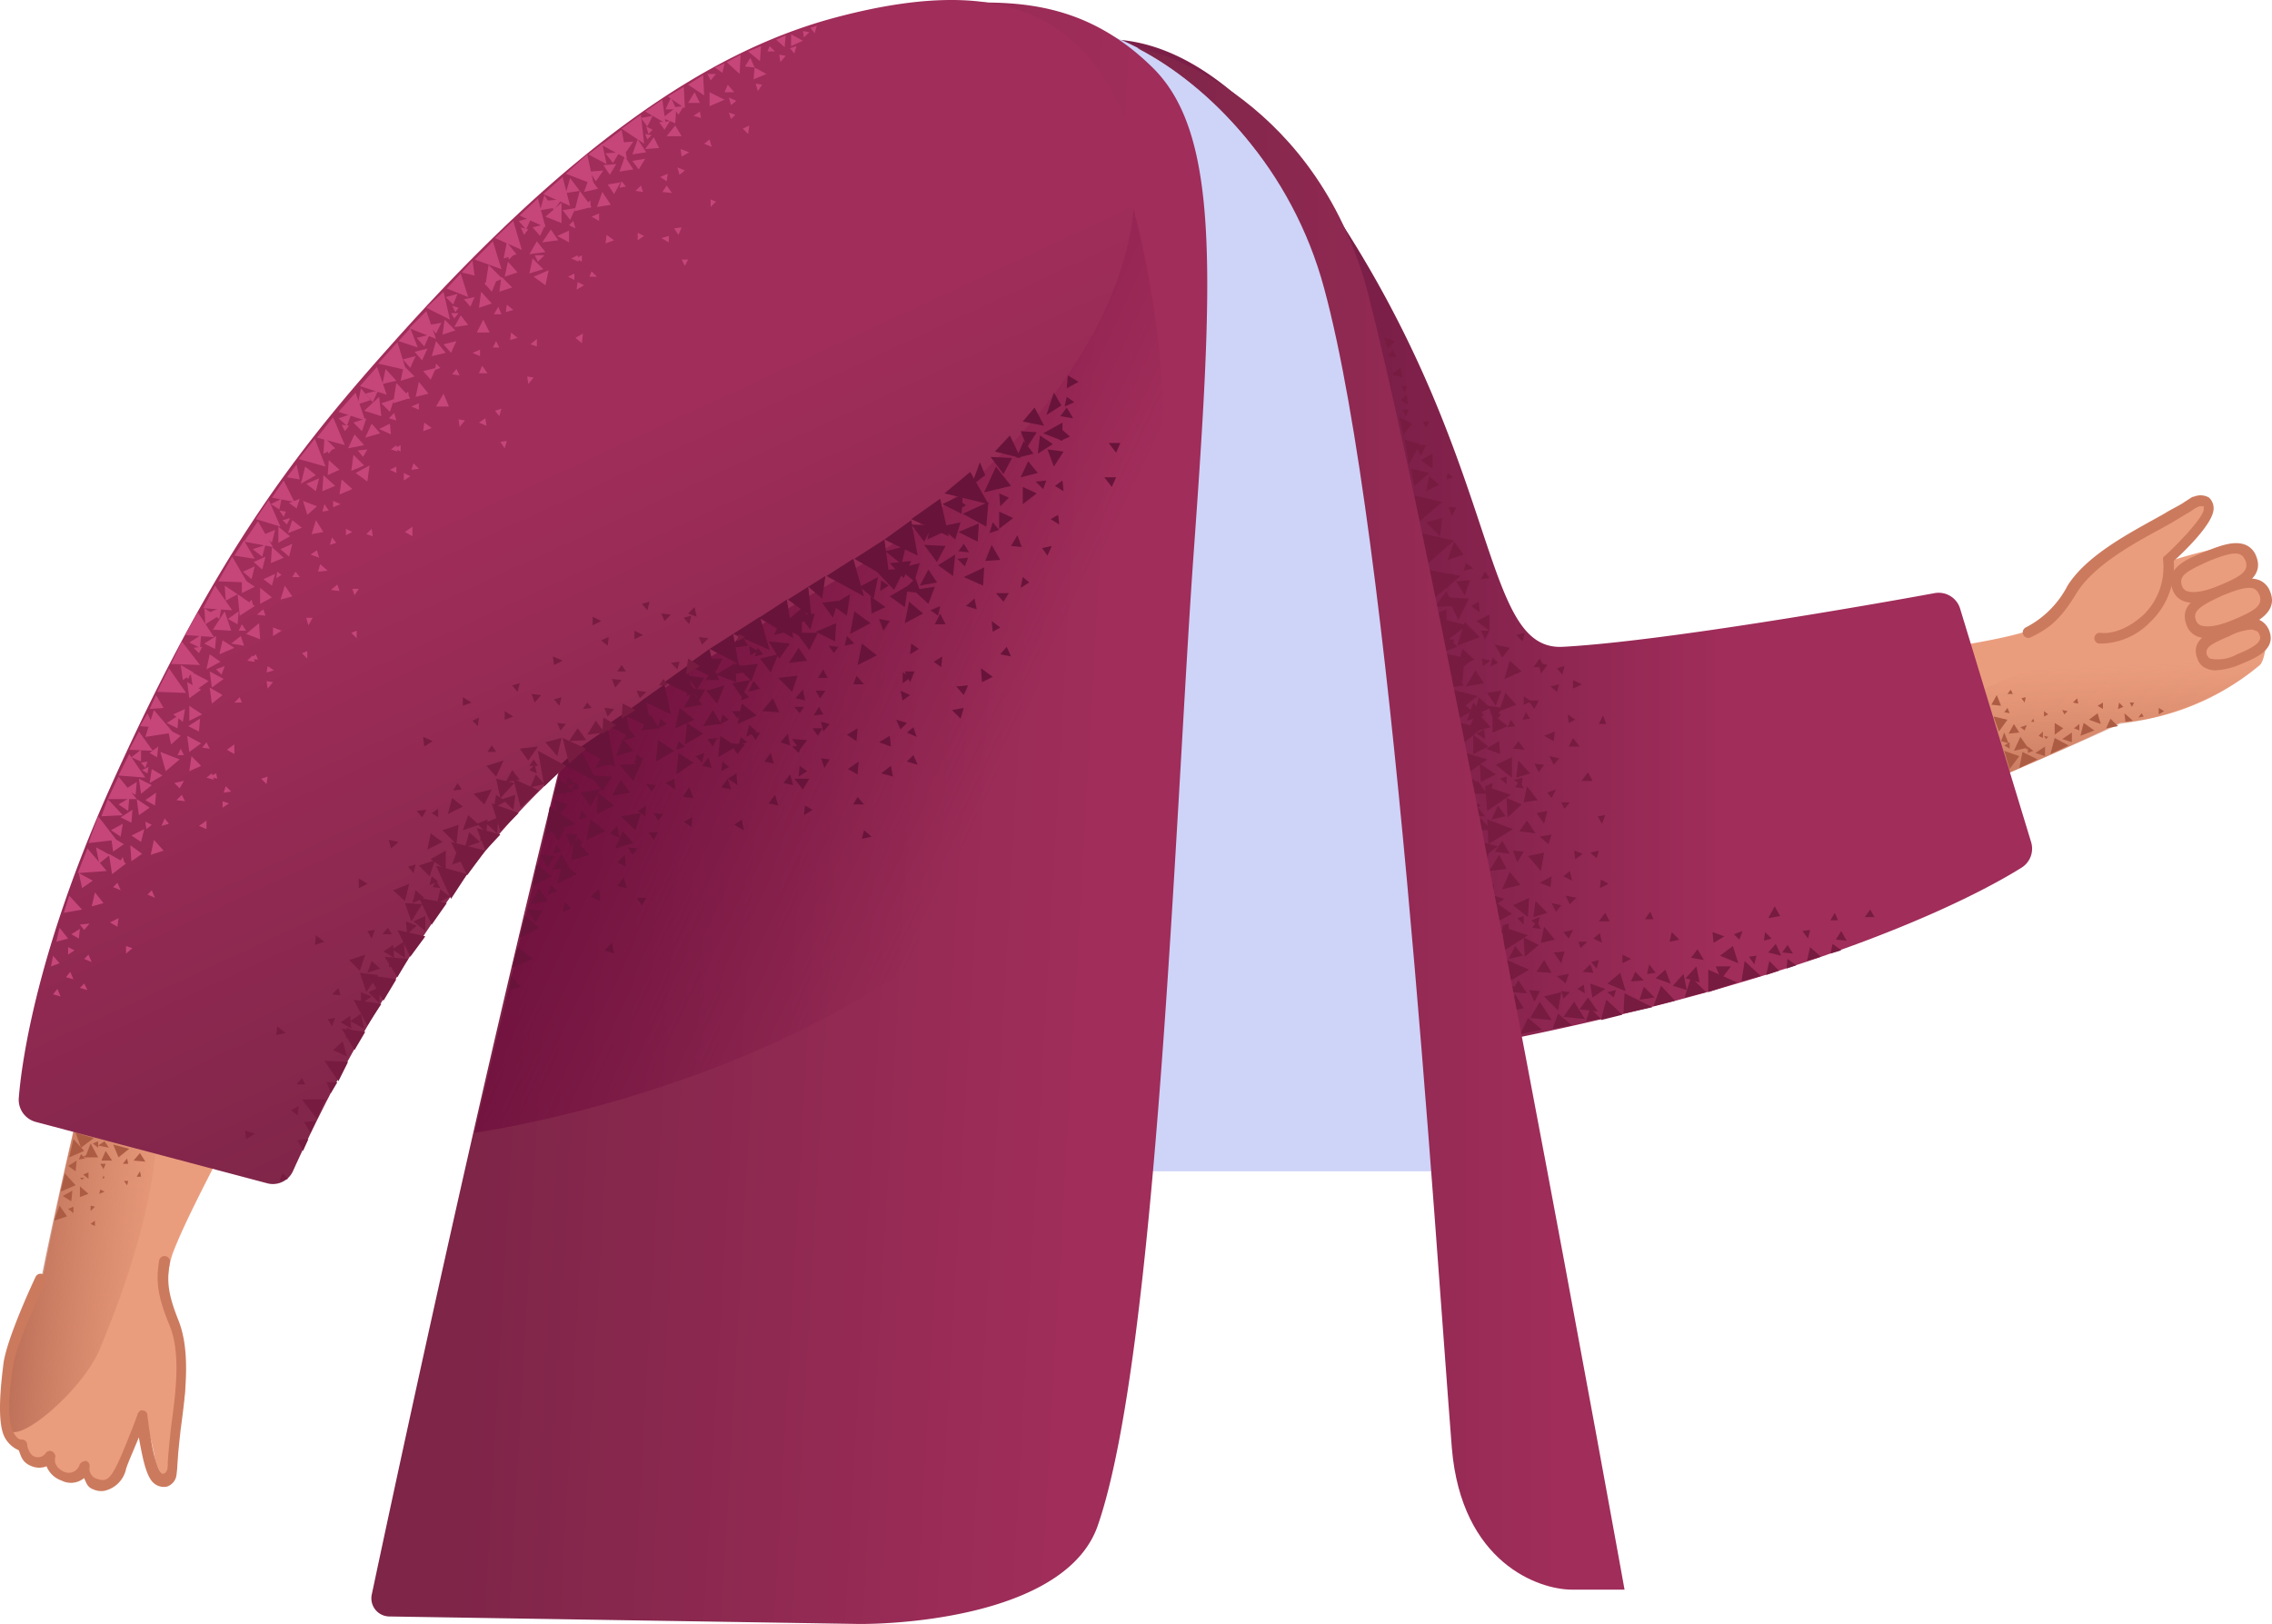 <svg xmlns="http://www.w3.org/2000/svg" xmlns:xlink="http://www.w3.org/1999/xlink" width="211.808" height="151.397" viewBox="0 0 211.808 151.397">
  <defs>
    <linearGradient id="linear-gradient" x1="0.476" y1="0.191" x2="0.538" y2="1.05" gradientUnits="objectBoundingBox">
      <stop offset="0.005" stop-color="#cc7a5e" stop-opacity="0"/>
      <stop offset="0.924" stop-color="#aa5f4b"/>
    </linearGradient>
    <linearGradient id="linear-gradient-2" y1="0.5" x2="1" y2="0.5" gradientUnits="objectBoundingBox">
      <stop offset="0.394" stop-color="#7b1f48"/>
      <stop offset="0.71" stop-color="#a02d5a"/>
    </linearGradient>
    <linearGradient id="linear-gradient-3" x1="0.78" y1="0.575" x2="-0.174" y2="0.391" xlink:href="#linear-gradient"/>
    <linearGradient id="linear-gradient-4" y1="0.5" x2="1.001" y2="0.5" gradientUnits="objectBoundingBox">
      <stop offset="0" stop-color="#7e2548"/>
      <stop offset="0.861" stop-color="#a02d5a"/>
    </linearGradient>
    <linearGradient id="linear-gradient-5" x1="0.147" y1="0.471" x2="0.959" y2="0.558" xlink:href="#linear-gradient-4"/>
    <linearGradient id="linear-gradient-6" x1="0.698" y1="0.638" x2="-0.055" y2="0.18" gradientUnits="objectBoundingBox">
      <stop offset="0" stop-color="#660036" stop-opacity="0"/>
      <stop offset="0.998" stop-color="#660036"/>
    </linearGradient>
    <linearGradient id="linear-gradient-7" x1="0.64" y1="0.846" x2="0.42" y2="0.343" xlink:href="#linear-gradient-4"/>
  </defs>
  <g id="_31" data-name="31" transform="translate(-131.451 -98.803)">
    <path id="Path_15948" data-name="Path 15948" d="M292.7,181a382.955,382.955,0,0,0,36.4-14.8,23.308,23.308,0,0,0,12.9-5.3c.5-.3.6-1.4.8-2.4.1-.6-1-.9-1.1-1.5-.1-.4,1-.7,1-1.3,0-.8.1-2-.5-2.1-2.5-.5-.4-2-.8-2.8a2.187,2.187,0,0,0-1.7-1.2,51.222,51.222,0,0,0-5.3,1.3c-.9.4.8-1.7,1.9-2.9,1.2-1.4,1.4-3.5-1.2-1.8s-5,2.7-5.7,3.3a21.725,21.725,0,0,0-4.7,4.1c-.9,1.2-1.5,3.1-4.8,4.2-5.4,1.6-25.5,3.9-35.3,5-4.8.7-5.5,22.8,8.1,18.2Z" fill="#ea9d7d"/>
    <path id="Path_15949" data-name="Path 15949" d="M309,174.9c11.6-4.7,20.1-8.6,20.1-8.6A27.374,27.374,0,0,0,342,161c2.1-1.6-6.2-3.9-10.6-2.9C301.6,165,304,177,309,174.9Z" fill="url(#linear-gradient)"/>
    <g id="Group_1074" data-name="Group 1074">
      <path id="Path_15950" data-name="Path 15950" d="M318.7,168.1l-.7-.2.3-.8Zm-.7-3.5-.9-.1.5-.9Zm1.2,1.7.5.8-1,.1Zm.6,1.2.7,1-1.3.3Z" fill="#ad5c44"/>
      <path id="Path_15951" data-name="Path 15951" d="M317.8,167l-.5-1.4,1.3.3Zm3.6,2.6-1.7.8.3-1.5Zm-2.6.9-.5-1.7,1.4.5Zm0-1.9-.5-.3.5-.3Zm.1-5.5.2.4h-.5Zm-.6,2.1.3-.4.2.5Zm2.7,3.6-.5.2v-.6Zm-.8-4.5-.3-.4.4-.1Zm1.9,4.1v.9l-.9-.3Zm8.2-2.4-.7.1-.1-.8Zm-5.7,1.1v.9l-.9-.3Zm-1.6-.9.8.5-.8.6Zm3.2-.3.8-.6.3,1Zm.5,1-1.3.5.3-1.2Zm-2.4,1.4-1.7.8.4-1.5Zm4.6-1.8-1.1.2.4-.9Z" fill="#ad5c44"/>
      <path id="Path_15952" data-name="Path 15952" d="M322.4,167.5l-.2.2-.2-.3Zm-1.4-1.7.1.3h-.3Zm-.8,2.7.3-.1v.3Zm7.3-3.6-.5-.3.5-.3Zm3.6.4.2.3-.5.1Zm-9.2,2.3-.4-.2.4-.4Zm3.4-.7-.5-.2.5-.4Zm4.1-2.2-.5.2.1-.6Zm-5.2.4-.3.3-.2-.4Zm-4,1.8-.4-.3.6-.2Zm2.2-1.5-.4.2v-.5Zm10.8-.3-.5.3v-.6Zm-8.1-1.2.1.5-.5-.1Zm4.9.4h.4l-.2.4Z" fill="#ad5c44"/>
    </g>
    <path id="Path_15953" data-name="Path 15953" d="M327.5,158.8h-.4a.51.51,0,0,1,.2-1c.1,0,1.8.3,4-1.7a6.2,6.2,0,0,0,1.8-5.1c0-.2,0-.3.2-.4,1.3-1.2,3.5-3.5,3.6-4.3V146h-.4a2.74,2.74,0,0,0-.7.4l-2,1.2-.9.5c-2.6,1.4-6.2,3.4-7.8,5.9-1.5,2.5-2.6,3.4-4.3,4.2a.515.515,0,1,1-.5-.9,9.02,9.02,0,0,0,3.9-3.9c1.7-2.7,5.4-4.7,8.1-6.2l.9-.5c.8-.5,1.5-.8,1.9-1.1.5-.3.7-.5.9-.5a1.562,1.562,0,0,1,1.4.1,1.374,1.374,0,0,1,.4,1.2c-.2,1.4-2.8,3.9-3.7,4.7a7.106,7.106,0,0,1-2.2,5.7,6.514,6.514,0,0,1-4.4,2Z" fill="#cc7a5e"/>
    <path id="Path_15954" data-name="Path 15954" d="M334.4,153.7c.4,1.2,2.1,1,4,.2,1.9-.7,3.3-1.5,2.8-2.9-.6-1.5-2.1-1-4-.2C335.3,151.5,333.8,152.1,334.4,153.7Z" fill="#ea9d7d"/>
    <path id="Path_15955" data-name="Path 15955" d="M335.9,155a2.51,2.51,0,0,1-1-.2,1.789,1.789,0,0,1-.9-1h0c-.8-2.1,1.4-2.9,3.1-3.6,1.5-.6,2.7-1,3.7-.6a1.818,1.818,0,0,1,1,1.1c.8,2-1.6,3-3.1,3.6a7.515,7.515,0,0,1-2.8.7Zm-1-1.5a.78.78,0,0,0,.4.4c.3.1,1.1.3,3-.5,2.2-.9,2.8-1.4,2.5-2.3-.2-.4-.3-.5-.5-.6-.6-.3-1.9.2-2.9.6-2.2,1-2.9,1.4-2.5,2.4h0Z" fill="#cc7a5e"/>
    <path id="Path_15956" data-name="Path 15956" d="M335.7,156.9c.4,1.2,2.1,1,4,.2,1.9-.7,3.3-1.5,2.8-2.9-.6-1.5-2.1-1-4-.2C336.6,154.7,335.1,155.4,335.7,156.9Z" fill="#ea9d7d"/>
    <path id="Path_15957" data-name="Path 15957" d="M337.2,158.3a2.51,2.51,0,0,1-1-.2,1.789,1.789,0,0,1-.9-1h0c-.8-2.1,1.4-2.9,3.1-3.6,1.6-.6,2.7-1,3.7-.6a1.818,1.818,0,0,1,1,1.1c.8,2-1.6,3-3.1,3.6a10.222,10.222,0,0,1-2.8.7Zm-1-1.6a.78.78,0,0,0,.4.4c.3.1,1.1.3,3-.5,2.2-.9,2.8-1.4,2.5-2.3-.2-.4-.3-.5-.5-.6-.6-.3-1.9.2-2.9.6-2.2,1-2.9,1.5-2.5,2.4h0Z" fill="#cc7a5e"/>
    <path id="Path_15958" data-name="Path 15958" d="M336.7,160.1c.4,1,1.8.8,3.4.2s2.8-1.3,2.4-2.5c-.5-1.3-1.8-.8-3.4-.2S336.2,158.8,336.7,160.1Z" fill="#ea9d7d"/>
    <path id="Path_15959" data-name="Path 15959" d="M338,161.3a2,2,0,0,1-.9-.2,1.419,1.419,0,0,1-.8-.9c-.7-1.8,1.2-2.5,2.6-3.1,1.3-.5,2.3-.9,3.2-.5a1.789,1.789,0,0,1,.9,1c.7,1.8-1.4,2.6-2.6,3.1a6.915,6.915,0,0,1-2.4.6Zm3.3-3.8a5.107,5.107,0,0,0-2,.6c-1.9.8-2.3,1.1-2.1,1.8h0c.1.1.1.2.3.3a3.635,3.635,0,0,0,2.5-.4c2-.8,2.3-1.3,2.1-1.8-.1-.3-.3-.4-.4-.4a.756.756,0,0,0-.4-.1Z" fill="#cc7a5e"/>
    <path id="Path_15960" data-name="Path 15960" d="M222.7,108.1c7.2-7.2,19-10.8,32.9,10.1,16,24,13.8,41.4,21.6,40.9,9.2-.5,28.6-3.9,34.6-5a2.09,2.09,0,0,1,2.4,1.5l6.6,21.7a2.091,2.091,0,0,1-.9,2.4c-4,2.5-17.6,9.8-46.8,15.8-24.6,5-37.8-51-41.4-63-4.6-15.2-10.8-22.5-9-24.4Z" fill="url(#linear-gradient-2)"/>
    <path id="Path_15961" data-name="Path 15961" d="M260.6,139.6a69.126,69.126,0,0,0-4.2-12.9C249,109,237.9,99.5,223,100.2c-3.6.1-14.8.1-21.2,26.5C201,130,186.4,208,186.4,208h79.3Z" fill="#ced3f8"/>
    <path id="Path_15962" data-name="Path 15962" d="M144.8,180a373.578,373.578,0,0,0-9.4,38.1,22.3,22.3,0,0,0-3.2,13.6c-.1.6.7,1.3,1.5,2.1.4.5.6,1.1,1.2,1.4.4.2.6-.1,1.1.2.6.4,1.4,1.1,2.1,1.1,2.1-.1,1.8.5,2.7.7a1.784,1.784,0,0,0,1.9-.7,38.817,38.817,0,0,0,2-5c.2-1,.9,1.6,1.2,3.3.4,1.8,2,3.2,2.1.1s.7-5.7.7-6.5a22.134,22.134,0,0,0-.6-6.2c-.5-1.4-1.6-3.1-.6-6.4,1.9-5.3,11.8-22.9,16.6-31.5,2.4-4.5-15.1-18-19.3-4.3Z" fill="#ea9d7d"/>
    <path id="Path_15963" data-name="Path 15963" d="M140.1,196.7c-3,12.1-4.8,21.3-4.8,21.3a26.737,26.737,0,0,0-3.2,13.6c.1,2.7,6.8-2.8,8.6-6.9,11.8-28.1.7-33.2-.6-28Z" fill="url(#linear-gradient-3)"/>
    <path id="Path_15964" data-name="Path 15964" d="M141.22,237.78a1.742,1.742,0,0,1-1.05-.12c-.6-.2-.68-.66-.88-1.06a1.913,1.913,0,0,1-2.1.23,2.3,2.3,0,0,1-1.4-1.33,1.85,1.85,0,0,1-1.44-.03c-.92-.37-.96-1.07-1.16-1.47a2.645,2.645,0,0,1-1.3-1.2c-.8-1.5-.3-5.4-.1-7,.4-2.5,2.9-7.8,3-8a.515.515,0,0,1,.9.5c0,.1-2.6,5.4-3,7.7-.5,3-.5,5.5,0,6.3.3.6.6.7.7.7a.6.6,0,0,1,.4.1.52.52,0,0,1,.2.4s.1.9.7,1.1a.869.869,0,0,0,1-.3.481.481,0,0,1,.6-.2c.2.1.4.4.3.6,0,.1-.2.8.8,1.3a1.072,1.072,0,0,0,1.5-.7.713.713,0,0,1,.6-.3.486.486,0,0,1,.3.6,1.012,1.012,0,0,0,.8,1.1c.7.2,1.08.1,1.82-1.44.56-1.15,1.88-4.56,1.88-4.66.1-.2.3-.4.5-.3a.43.43,0,0,1,.4.4c.2,1.8.73,5.14,1.4,5.5.53-.02.5-.7.5-1,0-.5.3-3.3.3-3.3.4-3,1-7-.2-9.7-1.1-2.7-1.2-4.1-.9-5.9a.51.51,0,0,1,1,.2c-.3,1.7-.2,2.9.8,5.4,1.2,3,.6,7.2.2,10.2,0,0-.3,2.7-.3,3.2a10.415,10.415,0,0,1-.1,1.1,1.309,1.309,0,0,1-.9,1,1.439,1.439,0,0,1-1.28-.4c-.7-.7-1.02-2.6-1.32-4.2-.3.8-.92,2.13-1.18,2.92a2.656,2.656,0,0,1-2,2.06Z" fill="#cc7a5e"/>
    <g id="Group_1075" data-name="Group 1075">
      <path id="Path_15965" data-name="Path 15965" d="M140.6,205.6l.6-.4.4.6Zm3.3,1.4.6-.7.5.8Zm-2,0h-1l.4-.9Zm-1.3-.3h-1.2l.5-1.3Zm1.4-1.2,1.5.4-1,.8Zm-4.1,1.2.4-1.7,1,1.1Z" fill="#ad5c44"/>
      <path id="Path_15966" data-name="Path 15966" d="M138.5,204.4l1.7.5-1.2.9Zm1.6,1,.5-.2v.6Zm4.5,3.1h-.4l.3-.5Zm-1.3-1.7.1.5h-.5Zm-4.5.1.2-.5.4.4Zm4.2,2h.4l-.1.4Zm-4.5-.9-.7-.5.8-.5Zm-.4,2.8-.8-.5.9-.5Z" fill="#ad5c44"/>
      <path id="Path_15967" data-name="Path 15967" d="M139.7,210.1l-.8.3v-1Zm-3.2,2.5.5-1.4.7,1Zm.6-2.7.4-1.7,1,1.1Zm2-1.1-.2-.2h.4Zm2.1-.2-.2.1.1-.3Zm-1.7-2.1v.2l-.3-.1Zm-.3,1.8.5-.2v.6Zm-1.4,3.2.5-.2v.6Zm2.1.2v-.5l.4.1Zm.9-4.4h.5l-.2.5Zm-.1,2.8.1-.4.4.2Zm-.4,3-.4-.2.4-.3Z" fill="#ad5c44"/>
    </g>
    <g id="Group_1076" data-name="Group 1076">
      <path id="Path_15968" data-name="Path 15968" d="M270.1,163.4l1.3-.2-.5,1.4Zm-3.4-2,1.2-.5-.1,1.5Zm5.5-1,1.1,1-1.6.7Zm-6-2.4,1.1,1.1-1.6.6Z" fill="#771b40"/>
      <path id="Path_15969" data-name="Path 15969" d="M266.3,153.9l.6,1.4-1.7.1Zm.8,7.5.8,1.3-1.7.3Zm1.9-.1.8,1.2-1.7.3Zm-1.2-2,1.1,1-1.6.7Zm1.5,4.5,1.1,1-1.5.7Z" fill="#771b40"/>
      <path id="Path_15970" data-name="Path 15970" d="M268.8,164.3l1,1.2-1.6.5Zm.3-7.6,1.2-.6v1.5Zm1.1,7.9,1.3.2-.8,1.2Zm-1.6-9.3.7-.4.1,1Zm1.1,5.6-.1-.7.8.2Zm11.5,5.4h-.7l.4-.8Zm-1.7,4.5.4.8h-1ZM272.8,158l.8-.2-.2.8Zm5.3,5v-.8l.8.4Zm-16.6-32.4-.7.7-.3-1Zm8.4,21.5.4.6-.8.1Zm-3.6,6.4.7-.1-.1.8Zm-1.2-2.4,1.2-.5V157Zm1.3-1.6,2,.1-1,2Zm-2-7,1.5-.4-.2,1.7Zm3.6,9.3,1.4,1.4-2.1.8Zm-.8-3.8,1.3-.1-.5,1.4Zm-1.5-.6,1.3-.1-.6,1.4Zm9.3,7.8.4.8h-1Zm-.8,4-.7.3v-.8Z" fill="#771b40"/>
      <path id="Path_15971" data-name="Path 15971" d="M276.6,161.1l.7-.2-.2.8Zm-7.1-3.5h.8l-.4.8Zm-4.5-2.9-.6-2.8,3.2.6Zm.6,4.4-.5-2.8,3.1.8Zm.5,3.3-.5-2.8,3.1.7Zm.9-13.1.9,1.2-1.5.5Zm-2.5,2.1-.6-2.9,3.1.7Zm-.7-4-.5-2.4,2.6.6Zm-.5-3.3-.3-1.6,1.7.4Zm3.2,21.7-.4-2.9,3.1.8Zm.5,3-.5-2.9,3.1.8Z" fill="#771b40"/>
      <path id="Path_15972" data-name="Path 15972" d="M267.4,171.5l-.3-2.8,3,.9Zm4.8-12.3-.7.9-.7-1.2Zm-.4,4.2,1,1.1-1.6.6Zm.2,3.1-1.4.6v-1.7Z" fill="#771b40"/>
      <path id="Path_15973" data-name="Path 15973" d="M269.5,172l-1.4.6-.1-1.7Zm1.4-1-1.4.7-.1-1.7Zm-.7-2.6-1.4.7v-1.8Zm2.3.2.5-.7.6.8Zm3.6,4.6-.4-.5.8-.3Zm2.2-7.3-.6.3-.1-.8ZM262,136.1l.6-.5.1.9Zm15.3,38.1-.3-.6h.8Zm-6.4-4.1,1.5-.7v1.9Zm7.4,8.8-.1-.8.8.3Zm-3.4-14.8-.4.8-.6-.8Zm-4.3-4,.5.5-.7.3Zm-1.5,7.1.7-.4.1.9ZM262,133.1l.2.9-1-.3Zm4.5,13h.7l-.4.8Zm1.4,5.9.2-.7.7.5Zm-4-10.3,1.1-.6v1.4Zm-.5-1.4h1l-.5,1Z" fill="#771b40"/>
      <path id="Path_15974" data-name="Path 15974" d="M262.8,142.1l-.4-2.3,1.4.4Zm1.9,1.1.9.8-1.2.6Zm-2.4-3.9-.4-1.6,1.2.6Zm-1-7.9.3.7-.8-.1Zm2.8,6.7h.6l-.3.6Zm-1.9-1.1h.6l-.3.6Zm-.1-2.2h.5l-.2.6Zm4.2,8.7.1-.6.5.4ZM276.4,167l-.1.9-.9-.5Zm-5.6-1.8.6.2-.5.6Zm1.9,7,.4-.6.4.7Zm-3.6-7.1,1.3,1.5-2.2.6Zm-1.6-1,1.2,1-1.5.8Zm3.7,3.8.1,1.2-1.3-.5Zm5.6-5.3-.2.7-.6-.5Zm-.7,17.9-.1,1-1-.4Zm-1.2-19.9.8.2-.6.8Zm2.8,7.8.4-.8.6.8Zm2.9,13.2.1-.8.7.4Zm-.2-6.7.7-.1-.3.8Zm-3.2,5.6.6-.5.2.9Zm3.3-2.4-.2.7-.6-.5Zm19,7.5.7-.1-.2.8Zm6.3-2,.4.7h-.9Zm-20.5.2.3.7h-.8Zm17.5.8h-.7l.4-.7Zm-26.7-8-.3.9-.8-.7Zm-7.4-3.8.5-1.2.9,1.2Zm.3,3.4.5-1.1,1,1.1Zm-.5-1.3.5-1.1.9,1.1Z" fill="#771b40"/>
      <path id="Path_15975" data-name="Path 15975" d="M269.9,176l-1.8,1-.1-2.3Z" fill="#771b40"/>
      <path id="Path_15976" data-name="Path 15976" d="M269.5,173.9l-1.7,1-.3-2.2Zm2.7,6.2,1,1.2-1.7.4Zm-1-1.6.7,1.3-1.6.2Zm1.9-2.2.7-1,.8,1.2Zm-2.3,1.9.7-1,.7,1.2Zm-1.8.1,1.3-.3-.3,1.4Z" fill="#771b40"/>
      <path id="Path_15977" data-name="Path 15977" d="M273.4,171.3l-.1.8-.7-.6Zm-5,8.4-.4-2.8,3.1.8Zm2.7-5.8.7,1-1.3.3Zm3.7-.5-1.3.2.3-1.5Zm-.7-2.5-1.3.4.2-1.6Zm1.3-.8-.5.7-.4-.8Zm-3.1-4.2.4.6-.7.1Zm-2.4,6.2.7-.3-.1.8Zm6.9-2.6-.5.6-.4-.8Zm-3.1-4.3.4.6-.7.1Zm-2.4,6.2.6-.2v.7Zm1.2,6.7,1,.1-.6,1Zm-.6-4.9,1.4.6L272,175Zm2.8,1.4,1-.2-.3,1.2Zm-4,6.6v.6l-.7-.2Zm-2.1.6-.2-1.9,2.1.5Z" fill="#771b40"/>
      <path id="Path_15978" data-name="Path 15978" d="M270.1,174.4l-.2-2.3,2.4.8Zm.1,3.1-.1-2.3,2.4.9Zm16.9,9.1.2-.9.7.7Zm6.5-.2-.5-.5.8-.3Zm3.3-3.1.5.9-1.1.2Zm-23-4.7,1.5-.3-.3,1.7Zm7.2,5.3.4.8h-1Zm-12.1.6-.4-2.8,3.1.9Z" fill="#771b40"/>
      <path id="Path_15979" data-name="Path 15979" d="M270.5,185.3l-1.4.6-.1-1.7Zm1.9-1.3-1.3.7L271,183Zm5.3,2.3-.5-.6.9-.2Zm1.1.9-.2-.6h.8Zm-6.3-4,1.5-.7-.1,1.8Zm7.4,8.6-.2-1.3,1.4.5Zm-5.6-6.5.4-.6.4.7Zm2.4,8,1.3,1.1-1.8.3Zm6-4.7v-.8l.8.4Zm-2.9-.1.7-.2-.2.8Zm.2-2.2.6-.5.2.9Zm-.3,2.4.3.8-1-.1Zm-2.5,3.2-.2-.7.8.1Zm1.3-.9.6-.4.1.8Zm3.6.1-.2.7-.6-.5Zm-4.4-1.5-.3.9-.8-.7Z" fill="#771b40"/>
      <path id="Path_15980" data-name="Path 15980" d="M270.2,185.8l.6-1.1.9,1.1Zm.3,3.5.6-1.2.9,1.1Z" fill="#771b40"/>
      <path id="Path_15981" data-name="Path 15981" d="M270,188l.6-1.2.9,1.1Zm1.4,1.2-1.8.9-.1-2.3Z" fill="#771b40"/>
      <path id="Path_15982" data-name="Path 15982" d="M271.1,186.9l-1.7,1.1-.3-2.3Zm2.8,6.8,1.3,1.1-2,.4Zm-1.2-2.2.8,1.3-1.6.3Zm2-2.1.7-1.1.7,1.2Zm-2.4,1.9.7-1.1.8,1.2Zm-1.7,0,1.3-.3-.3,1.4Z" fill="#771b40"/>
      <path id="Path_15983" data-name="Path 15983" d="M275,184.3l-.2.8-.6-.5Zm-5,8.4-.4-2.7,3.1.8Zm2.7-5.7.7.9-1.3.3Zm3.7-.6-1.3.3.3-1.5Zm-.7-2.5-1.3.4.2-1.5Zm1.3-.7-.5.6-.4-.8Zm-5.5,1.9.6-.2v.7Zm6.9-2.6-.6.6-.4-.8Zm-5.5,1.9.6-.2v.8Zm1.1,6.7,1,.1-.5,1Zm-.5-4.9,1.4.7-1.3,1.1Zm2.8,1.4,1-.1-.3,1.1Z" fill="#771b40"/>
      <path id="Path_15984" data-name="Path 15984" d="M272.2,194.2l.4,1.3h-1.5Zm-1.9,1.3-.3-2.8,2.2,1.3Zm1.4-8.1-.2-2.2,2.4.8Zm.1,3.1-.1-2.3,2.3,1Zm3.6,1.2,1.6-.4-.3,1.7Zm20.9-4.1.7-.8.5,1.1Zm-7.2.5.6-.8.6,1Zm-10.4,4.8.8-1.1.9,1.3Z" fill="#771b40"/>
      <path id="Path_15985" data-name="Path 15985" d="M277.2,193.6l1-1.4,1,1.6Zm-3.1.1.9-1.5,1.1,1.7Zm11.7-4.2-.8.1.2-.9Zm-2.3.8.4-.9.8.8Zm.8,1.7.4-1.2,1,1Zm-5,2,.4-1.2,1,1Zm18.3-6.4.5-.7.5.8Zm5-1.2.5-.8.5.9Zm-4.6,2.7.1-.9.8.6Zm4.1-1.4.2-.9.8.6Zm-5.5-1.4-.7.2.1-.8Zm-6.7,4.1-1.3-.4,1-1.1Z" fill="#771b40"/>
      <path id="Path_15986" data-name="Path 15986" d="M288.7,191.1l-1.3-.4,1-1.1Zm.4-1.2,1.4,1.4-2,.5Zm-2.8.8,1.3,1.4-2,.5Zm5.5-2.8,1.2-.9.5,1.6Zm-10.5,2.6,1.2-1,.5,1.7Zm10.6-.4-.5-1.2h1.4Z" fill="#771b40"/>
      <path id="Path_15987" data-name="Path 15987" d="M293.4,190.4l-2.7.9v-2.1Zm-7.9,2.3-2.7.6.1-1.9Zm.3-2.7.9-.8.5,1.3Zm-4.6,2,1.5,1.4-2,.5Zm10-5.3-.1-1,1.1.4Zm4.9,3,.3-1.3.9.9Zm3.8-1.3.3-1.3,1,.9Zm-5.4-.4.7-.1-.2.8Zm1.1,1.8-1.8.5.3-1.9Z" fill="#771b40"/>
    </g>
    <path id="Path_15988" data-name="Path 15988" d="M254.9,125.7c6.3,23.2,10.3,87.9,11.9,108.1.9,10.7,8.1,13.2,11.2,13.2h4.9s-16.5-91.6-23.8-120.4c-4.6-18.3-19.4-23.1-21.6-23.3,6.6,3.4,14.4,11.2,17.4,22.4Z" fill="url(#linear-gradient-4)"/>
    <path id="Path_15989" data-name="Path 15989" d="M242.7,150.8c1.9-26.4,2.5-39.5-3.8-45.7-6.4-6.3-13-6.2-18.6-6-3.6.1-11.3,2.9-23.6,27.1-8.1,15.9-27.5,106.7-30.6,121.3a1.693,1.693,0,0,0,1.6,2l43.9.7c5.5,0,19.5-1.3,22.2-9.2,5.5-15.9,7.2-66.1,8.9-90.2Z" fill="url(#linear-gradient-5)"/>
    <path id="Path_15990" data-name="Path 15990" d="M236.2,115.2s8.5,24.1,0,49c-11.5,33.6-60.5,40.2-60.5,40.2l13.1-55.7,47.4-33.5Z" fill="url(#linear-gradient-6)"/>
    <path id="Path_15991" data-name="Path 15991" d="M235.5,108c5.1,10,0,29.7-26.8,45.3-23.5,13.7-30,21.1-38.2,33.4a154.1,154.1,0,0,0-11.7,21.2,2.06,2.06,0,0,1-2.5,1.2l-21.5-5.7a2.139,2.139,0,0,1-1.6-2.2c.3-3.9,1.9-14.1,8.4-28.7,9.5-21.2,16.9-31,26.1-41.3,16.6-18.7,29.6-27.5,41.4-30.7,14.8-4,22.2-.7,26.4,7.5Z" fill="url(#linear-gradient-7)"/>
    <g id="Group_1077" data-name="Group 1077">
      <path id="Path_15992" data-name="Path 15992" d="M176.6,125.2l.7.8.5-1.2Zm2.3-2.2.5-.5-.7-.2Zm-4.4,1.2,1.2.3-.2-1.4ZM178,126l1.2-.4-1-1Zm-1.9,1.5,1.2-.4-1-1.1Zm2.4-2.9,1.2-.4-.9-1Zm6.6,5.7.6.5.1-.9Zm-7.7-9-1.7,1.7,2.5.9Zm10.7-5.3.6.9.6-1.1Zm-1.7-1.2.6.9.7-1Zm1.5-1.7.7.9.6-1Zm-.2,1.1.6.9.6-1Zm-.6,3.9,1.3-.2-.8-1.2Zm-2.9-1.3,1.3-.2-.9-1.2Zm-2.4,1.6,1.2-.2-.8-1.2Zm5.8-6.2-1.3,1,1.7.9Zm1.6,2.6,1.3-.2-.8-1.2Zm-3.3,1.9,1.3-.3-.8-1.1Zm4.5-3.5,1.3-.2-.8-1.2Zm-9.6,11.1,1.3-.4-1-1Zm2.7-3.1-.7-1-.8,1.2Zm-1.2,1.1-.8-1-.7,1.2Zm1.6-3.9.7.9.5-1.1Zm6.5-4.6.6.8.6-1Zm-1.2-1.7.6.9.7-1Zm-7.9,10.5.3.6.6-.6Zm3.6-3.2-.4.4.6.3Zm1,6-.6-.3-.1.7Zm-4.7-.8,1.1.8.3-1.4Zm5.4-.5-.2.5h.7Zm1.4-3.4-.1.8.8-.3Zm5.6-4.6-.4.6.9.1Z" fill="#c6467a"/>
      <path id="Path_15993" data-name="Path 15993" d="M198.2,117.6l-.5-.2v.7Zm-6.7,3.2-.6-.3v.7Zm2.3.6v-.6l-.7.2ZM195,120l-.7.1.4.6Zm.6,3H195l.3.6Zm-13.1-5.5.6.9.7-1Z" fill="#c6467a"/>
      <path id="Path_15994" data-name="Path 15994" d="M182.3,119l1.5.6v-1.9Zm2.7-.5,1.6-.4-1.1-1.5Zm-8.3,6.9,1.6-.6-1.3-1.3Zm4.4-5.4.7.8.5-1.1Zm-1.3-.6.7.8.5-1.1Zm11.6-2.7-.2-.6-.5.5Z" fill="#c6467a"/>
      <path id="Path_15995" data-name="Path 15995" d="M180.3,120.7l.4-.5-.7-.2Zm5.6-2.8.6.3v-.7Zm-7.5,5,1.2-.4-.9-1.1Z" fill="#c6467a"/>
      <path id="Path_15996" data-name="Path 15996" d="M179.3,119.4l-1.7,1.6,2.5,1.1Zm2.3-2.1-1.7,1.6,2.4,1.1Zm2.3-2-1.8,1.6,2.5,1.1Zm2.3-2.1-2,1.8,2.6,1Zm3.2-2.3-1.9,1.4,2.4,1.3Zm-3.7,12.3v-.6l-.6.3Zm-1.2-1.8v-1.1l-1.1.5Zm2.8-2v-.7l-.7.3Zm-2.3,5.5v-.6l-.6.3Zm9.9-12.2.1.7.7-.4Zm4.4-6-.3.7h.9Zm3.2,0-.6-.1.2.7Zm2.2-2.7-.6-.1.1.7Zm2.2-2.2-.6-.1.1.6Zm-9.1,10.7-.2-.7-.5.4Zm-1-2.7-.1-.6-.6.4Z" fill="#c6467a"/>
      <path id="Path_15997" data-name="Path 15997" d="M197.6,107.4v1.3l1.4-.6Zm3.7,3.1-.6.3.5.5Zm4.4-7.4-.6.2.4.5Zm1.9-1.9-.6.2.4.5Zm-8,8.7.4-.4-.6-.2Zm0-1.3.5-.4-.7-.3Zm-4.8,6.5.5-.4-.7-.3Zm-9.4,8.1-.1-.6-.6.3Zm12-17.5.3.6.5-.6Zm-1.8,2.7h1.1l-.5-1Zm-2.1.6h1l-.5-1.1Zm4.6-3.9.7.5.2-.9Zm-3.1,6.4-.6-1-.8,1Zm-2.1,1.1-.5-1-.8,1.1Zm.7,3.1.1-.7-.7.3Zm-4.4.6.6-.1-.4-.5Z" fill="#c6467a"/>
      <path id="Path_15998" data-name="Path 15998" d="M191.6,111.3l.2.5.4-.4Zm2.6-2.5.5.7.5-.8Z" fill="#c6467a"/>
      <path id="Path_15999" data-name="Path 15999" d="M193.2,109.8l1.2.5.1-1.5Z" fill="#c6467a"/>
      <path id="Path_16000" data-name="Path 16000" d="M192.9,110.2l.5.7.5-.8Zm-1.7-.4.6.8.5-1Z" fill="#c6467a"/>
      <path id="Path_16001" data-name="Path 16001" d="M191.9,111.3l.4-.4-.6-.3Zm-.7-1.8-1.8,1.3,2.1,1.4Zm2-1.4-1.6,1.1,1.9,1.1Zm2-1.2-1.5.9,1.6,1.1Zm5.3-3-1.3.7,1.2,1.1Zm-3.5,1.9-1.4.9,1.5,1Zm6.2-2.7-.2.5h.7Zm-1.4,2-.1,1.1,1.2-.5Z" fill="#c6467a"/>
      <path id="Path_16002" data-name="Path 16002" d="M205.2,102v1.1l1.1-.5Zm-4.3,3,.9.1-.4-.9Zm1.5-1.9-1.2.5,1.1.9Zm2.3-1-.9.4.8.7ZM160,143.9l.9.7.3-1.2Zm2.1-2.8.4-.5-.7-.1Zm-3.9,2.2,1.2.2-.3-1.4Zm3.3,1.3,1.2-.5-1.1-1Zm1.6.3,1.2-.5-1-.9Zm-1.1-1.8,1.1-.5-1-.9Zm7.2,5.3.7.4v-.9Zm-8.4-8.7-1.5,1.9,2.5.7Zm10.1-6.3.7.8.5-1.1Zm-1.9-1.1.7.8.5-1.1Zm1.3-2,.7.8.5-1.1Zm-.2,1.3.7.8.5-1.1Zm.1,4.2,1.2-.3-.9-1.1Zm-3.1-1.2,1.3-.3-1-1.1Zm-2.3,1.9,1.2-.4-.9-1.1Zm4.9-7.1-1.1,1.2,1.8.6Zm2,2.6,1.3-.3-.9-1.1Zm-2.9,2.3,1.3-.4-1-1Zm3.9-4.3,1.2-.4-1-1Zm-8.5,12.7,1.2-.5-1-1Zm2.7-3.5-.8-.9-.6,1.3Zm-1.5,1.1-.9-1-.6,1.3Zm1.6-3.9.8.8.4-1.2Zm5.8-5.5.7.8.5-1.1Zm-1.4-1.8.7.8.5-1Zm-6.6,11.7.5.6.4-.7Zm3.4-3.5-.5.5.7.2Zm1.5,5.9-.6-.3v.7Z" fill="#c6467a"/>
      <path id="Path_16003" data-name="Path 16003" d="M164.6,142.9l1.1.8.2-1.5Zm5.4-.9-.2.6.7-.1Zm1-3.8-.1.8.8-.3Zm5.4-5.3-.3.7h.8Zm4.8,1.1-.6-.1.1.7Zm-6.4,4-.6-.1.1.7Zm2,.5-.1-.7-.6.4Zm1.4-1.6-.6.2.4.5Zm.5,3-.6.1.4.6Zm2.2-9,.6.2v-.7Zm-1.8-1.1-.1.7.7-.2Zm-.4-2.6-.1.7.7-.2Zm-1.3,4h.6l-.3-.6Zm-1.5-1.4h1.2l-.6-1.2Zm-3.8,6.9h1.2l-.5-1.2Zm5.4-8.6h.7l-.3-.7Zm-12,7.4.7.8.5-1.1Zm-.1,1.6,1.6.5-.2-1.8Zm2.7-.7,1.6-.5-1.3-1.4Zm-8.6,7.5,1.4-.8-1-.8Zm4.9-5.7.8.8.4-1.2Zm-1.4-.4.8.7.4-1.1Z" fill="#c6467a"/>
      <path id="Path_16004" data-name="Path 16004" d="M174.3,133.8l-.3-.6-.4.5ZM163.6,139l.4-.5-.7-.1Zm5.4-3.2.6.2-.1-.7Zm-7.4,5.3,1.1-.5-1-1Z" fill="#c6467a"/>
      <path id="Path_16005" data-name="Path 16005" d="M162.5,137.7l-1.5,1.9,2.6.7Zm2.1-2.3-1.6,1.8,2.5.8Zm2-2.4-1.6,1.8,2.5.8Zm1.9-2.3-1.8,2,2.6.6Zm2.7-2.9-1.6,1.6,2.5,1Zm-2.4,13.1v-.6l-.6.3Zm-.9-1.6-.1-1-1,.5Zm2.6-2.3v-.6l-.7.3Z" fill="#c6467a"/>
      <path id="Path_16006" data-name="Path 16006" d="M168.4,142.9v-.6l-.6.3Zm.1-2-.1-.6-.5.4Zm6.6-11.8-.7-.9-.6,1.1Zm1.1,2.9v-.6l-.7.3Zm-4.2,1.3.5-.2-.4-.4Zm1.5-5.3.3.5.4-.5Zm1.2-1.3.6.7.4-.9Zm-1.7-.2.7.7.4-1Zm.9,1.4.3-.4-.6-.2Zm-1.1-1.9-1.6,1.5,2.2,1.1Zm1.6-1.7-1.3,1.4,2,.8Zm-26.8,41.1.9.7.2-1.2Zm1.4-3.3.2-.5h-.7Zm-3.6,2.8,1.3-.1-.7-1.2Zm3.7,1.1,1.2-.6-1.2-.8Zm2.1-1.6,1-.8-1.2-.7Zm-2.1-.5,1.1-.8-1.3-.7Zm3.5,4.8.7.4v-.9Zm-5.4-7.6-1.1,2.2,2.7.1Zm8.8-8.3.8.6.3-1.1Zm-1.9-.7.8.7.3-1.2Zm.9-2.1.9.7.3-1.1Zm.1,1.2.8.7.3-1.2Zm.6,3.9,1.1-.6-1.1-.9Z" fill="#c6467a"/>
      <path id="Path_16007" data-name="Path 16007" d="M152.5,154.8l1.1-.6-1.2-.8Zm-1.9,2.2,1.1-.7-1.2-.8Zm3.6-7.8-.9,1.4,1.9.3Zm2.5,2.1,1.2-.5-1.1-1Zm-2.7,2.8,1.2-.6-1.2-.8Zm3.4-4.7,1.1-.6-1.1-.9Zm-6.2,13.5,1.1-.8-1.3-.7Zm2.1-3.7-1.1-.7-.3,1.3Zm-1.3,1.3-1-.7-.3,1.4Zm.7-4,.9.5.1-1.2Zm4.9-6.5.8.7.3-1.2Zm-1.7-1.3.9.7.3-1.2Zm-4.3,12.5.5.5.3-.8ZM154,157l-.3.6h.7Zm2.9,5.4-.6-.1.1.7Zm-2.5-4.5,1.3.5-.1-1.5Zm2,3-.1.6.7-.2Zm.5-3.6v.8l.8-.5Zm4.4-5.9-.2.7.9-.1Zm3.6,2.3h-.6l.2.6Zm-4.3,2.7H160l.2.7Zm2.5-2.5-.2-.6-.6.5Zm-3,5.6-.5.2.5.5Zm4.6-1.9-.5.2.5.5Zm.9-9,.6.2-.1-.7Zm-1.9-.5v.6l.6-.3Zm-1.2-2.6v.6l.7-.3Zm-.3,4.1.6-.2-.4-.5Zm-1.7-1,1.1-.2-.7-1.1Zm-.4-1.8.9-.8-1.3-.5Zm-2.5,7.9,1.1-.3-.7-1Zm3.9-8.2.6-.1-.4-.6Z" fill="#c6467a"/>
      <path id="Path_16008" data-name="Path 16008" d="M151,155.9l.9.6.2-1.1Zm.3,1.6,1.7.1-.6-1.8Zm2.5-1.3,1.4-.9-1.6-1.1Zm-4.3,7.1,1.4-1-1.7-.9Zm1-4.5,1,.5.1-1.2Zm-1.4-.1,1,.5.1-1.2Z" fill="#c6467a"/>
      <path id="Path_16009" data-name="Path 16009" d="M159.4,152.6l-.4-.5-.3.5Zm-9.4,7.1.3-.6-.8.1Zm4.5-4.5.6.2-.2-.7Zm-6,7,1-.7-1.2-.7Zm-.1-3.6-1,2.1,2.7.1Zm1.5-2.7-1.2,2.1,2.7.2Zm1.6-2.5-1.1,2.1,2.7.2Zm1.6-2.7-1.3,2.3,2.7.1Zm2.4-3.3-1.3,1.9,2.7.5Zm0,12.9-.2-.5-.5.4Zm-1.3-1.3-.3-.9-.9.7Zm2-2.8-.2-.6-.6.5Z" fill="#c6467a"/>
      <path id="Path_16010" data-name="Path 16010" d="M154,164.3l-.2-.5-.5.5Zm1.2-3.8-.2-.6-.5.5ZM150,175.8l.7.3v-.8Zm-11.9,10.1.7.4.1-.9Zm3.6-1.1.7.4.1-.8Zm6-13,.5.5.4-.7Zm3-3.8-.4.5.7.1Zm2.1,5.7-.6-.2v.6ZM138.9,185l.4.5.5-.6Zm3.5-3.9-.4.4.7.3Zm3.2.7-.4.4.7.3Zm-5.9,6-.4.4.7.3Zm-.4,2.7-.4.4.7.2Zm-1.3-1.1-.4.5.7.2Zm-1.2,1.6-.4.5.7.2Zm7-3.8-.6-.2v.7Zm-5.4.2-.6-.3v.7Zm14.1-15.3-.2.6.7-.1Zm3.9-.9-.6.2.5.5Zm-4.7.2-.1-.5-.6.3Z" fill="#c6467a"/>
      <path id="Path_16011" data-name="Path 16011" d="M151.4,171.5l-.2-.6-.5.4Zm8.2-23.5-.9-.7-.4,1.2Zm1.6,2.8-.2-.7-.6.4Zm-4,1.9.5-.3-.4-.3Zm.6-5.4.4.4.3-.6Zm.6-1.6.7.5.3-.9Zm-1.7.1.8.5.2-1Zm1.2,1.2.2-.5-.6-.1Z" fill="#c6467a"/>
      <path id="Path_16012" data-name="Path 16012" d="M156.5,145.4l-1.2,1.8,2.3.7Zm1.4-1.8-1.1,1.6,2.1.4Zm-13.4,22.9,1.3.1-.6-1.3Zm-.8,10.2.9.6.3-1.2Zm-1.9-.5.9.6.2-1.2Zm.7-2.4.9.6.1-1.2Zm.2,1.2,1,.5.1-1.2Zm1,4.1,1-.7-1.1-.8Zm-3,.2,1-.8-1.3-.7Zm-1.6,2.3,1-.7-1.3-.7Zm2.4-8.3-.6,1.6,2-.1Zm2.9,1.5,1-.7-1.2-.8Zm-2.4,3.4,1-.7-1.2-.7Zm2.6-5.4,1-.8-1.2-.6Zm.4.6.9.5.1-1.2Zm-1.9-1,1,.5.1-1.2Z" fill="#c6467a"/>
      <path id="Path_16013" data-name="Path 16013" d="M145.5,178.5l1.2-.4-.9-1Zm-5.5,4.8,1.1-.3-.8-1Zm-3.3,3.3,1.1-.3-.8-1Zm-.5,2.3.8-.3-.6-.7Zm5.7-8.6,1.3-1-1.6-.9Zm5.3-4.7-.4-.5-.3.7Z" fill="#c6467a"/>
      <path id="Path_16014" data-name="Path 16014" d="M142.5,179.3l.6.1-.2-.7Zm-2.9-1.4-.9,2.3,2.7-.2Zm1-3-.9,2.5,2.6-.3Zm-2.7,7.4-.5,1.6,1.7-.3ZM149,166.5l1,.5.1-1.2Zm-2-.3,1,.5.1-1.2Zm2.1,2.7,1.1-.8-1.3-.7Zm-1.7-.7.9-.8-1.2-.6Z" fill="#c6467a"/>
      <path id="Path_16015" data-name="Path 16015" d="M149.1,170.7l1.1-.5-.9-.9Zm-2.2,0,1.3-1.1-1.8-.7Zm1.1-1.5h.6l-.3-.6Zm-2.2-4.2-.8,2.5,2.6-.4Zm-3.3,6.2-1,2.1h2.7Zm4.1-.1-1-.6-.2,1.3Zm2.1,2.4-.3-.6-.5.5Zm-3.6,2.6.5-.4-.6-.3Zm-.4-5.5.5.3.1-.6Zm.7-1.6.7.4.1-1Zm-1.7.4.9.4v-1.1Zm1.3,1,.2-.6-.6.1Z" fill="#c6467a"/>
      <path id="Path_16016" data-name="Path 16016" d="M143.5,169.1l-1,2,2.5.2Zm.9-2.1-.9,1.7,2.2.1Z" fill="#c6467a"/>
    </g>
    <g id="Group_1078" data-name="Group 1078">
      <path id="Path_16017" data-name="Path 16017" d="M217.2,153.4l1.6-.3-.8-1.2Zm.7-4.3,1.5-.7-1.1-1Zm3.4,3.5,1.8.8.1-1.7Zm-.8-2.1-1.6,1,1.4,1Zm.3-2.1,1.8.9.1-1.7Zm-13.3,9.3,1.8.9.1-1.7Zm11.8-11.9,1.8.9.1-1.8Zm4.5-4.4L225,143l.8-1.5Z" fill="#68133a"/>
      <path id="Path_16018" data-name="Path 16018" d="M216.4,147.7l1.2,1.6.8-1.5Zm1.2,1.9,1.2,1.6.8-1.5Zm1.5-1.7,1.4,1.2.5-1.6Zm-3.9,3.9,1.5,1.2.5-1.7Z" fill="#68133a"/>
      <path id="Path_16019" data-name="Path 16019" d="M214.4,151.3l1.3,1.4.7-1.6Zm10.2-3.2,1.3-1-1.3-.6Zm3.6-7,1.4-.9-1.2-.8Zm-1.4,4.7,1.3-1-1.3-.6Zm4.1-10.8,1.1-.6-1-.6Zm-1.9,2.5,1.4-.9-.7-1.2Zm.7,4.8.9-1.4-1.5-.2Zm-2.5-1.8.9-1.4-1.5-.1Zm-11.6,13.4,1.7.2-.5-1.4Zm9.1-7.9.8-.8-.9-.4Zm-2.9,4.3-.5-.8-.5.7Zm7.7-.6-.9.2.5.7Zm-8.9,13.1.7.8.4-.9Zm-4.3-3,.8-.5-.7-.5Zm.6,7.7-.3-.9-.6.5Zm9.4-18.8-.6,1,1,.1Z" fill="#68133a"/>
      <path id="Path_16020" data-name="Path 16020" d="M228,143.7l.7.7.3-.8Zm-7.3,2.7.8-.5-.7-.5Zm1.3-2.3,1.3-1-.5-1.2Zm1.2.6,2.5-.6-1.4-1.8Zm-2,2,2.2,1.2.2-2.3Zm5.4-3.4,1.6-.4-.9-1.1Zm-.4-1.8,1.6-.4-.9-1.2Zm-1.9,12.6.7.8.5-.8Z" fill="#68133a"/>
      <path id="Path_16021" data-name="Path 16021" d="M219.1,155.3l-.9.4.7.5Zm7.5-1.7.8-.5-.6-.5Zm-20.7,17.6.8-.5-.7-.5Zm-23.4,11,.9-.3-.6-.6Zm41.2-33.7.9-.3-.6-.7Zm-.1-2.7-1.7-3-2.4,2Zm-3.7,3-.8-3.5-2.7,1.9Zm8.8-9.6,1.8.7v-1.7Zm.1-.7-.9-1.7-1.1,1.3Zm2.7-.7-.6-1-.6.8Zm-29,27.3,1.6.1-.6-1.3Zm24.1-23.6-1-2.1-1.4,1.5Zm-9.6,9.1-.6-3.3-2.5,1.8Z" fill="#68133a"/>
      <path id="Path_16022" data-name="Path 16022" d="M214.4,152.8l-.5-3.7-2.8,1.8Zm-2.4,1.6-1-3.5-2.5,1.6Zm11.9-4.8-.6,1.5,1.4-.1Zm-7.3,4.2,1.4,1.3.6-1.6Zm-16.5,7.1,1.4,1.4.6-1.6ZM204,162l1.3,1.3.5-1.5Zm12.1-8.6-1.7,1,1.4,1Zm-7.7-.9-1.6,1,1.3,1.1Z" fill="#68133a"/>
      <path id="Path_16023" data-name="Path 16023" d="M210.7,154.2l-1.7,1,1.4,1Zm2.6-1.6-1.7.9,1.3,1.1Zm.5,5,.6-.9-1-.2Zm-1.8,5-.7-.8-.3.8Zm7.3-2.6-.8.5.7.5Zm-5.9,8,1.1.4-.1-1Zm-5.2-1,.6-.7-.8-.2Zm3.8,6.8-.6-.7-.4.7Zm-1.3-15.9,1.9-1-1.5-1.1Zm.7,2.9,1.8-.9-1.4-1.1Zm4.4-3.9,1.7-.9-1.3-1.1Zm-15.6,9.4,1.8-.8-1.4-1.1Zm25.5-6.3-.4-.9-.6.7Zm-6.6-4-.5,1h1Zm1.6-5.1.7.7.3-.8Zm-7.2,3,.8-.5-.7-.5Zm21.3-13.8.7.9.4-.9Zm-4.1-3.4.9-.4-.7-.5Zm-.1,7.9-.1-1-.7.5Zm3.8-1.3.7.9.4-.9Zm-4.1-3.4.9-.4-.7-.6Zm-.1,7.8-.1-.9-.7.4Zm-18.8,19-1,.6.9.6Zm4-3.5.2.9.7-.5Zm-7.7-1.2h.9l-.4-.8Zm5.4-10,1.7,1.8,1-2Zm.9-1.8,1.5,1.2.4-1.7Zm-1.4,4.2.1,1.6,1.3-.6Zm11.3,2.3.1,1,.7-.4Zm-1,4.4.1,1.3,1-.5Zm-1.4-5.8,1,.3-.2-1Zm-5.2,7.1.4-1h-.9Z" fill="#68133a"/>
      <path id="Path_16024" data-name="Path 16024" d="M205.3,167.7l.7,1,.7-.9Zm-4.1-4.4,1.1-.3-.6-.7Zm-1,8.7-.1-1.1-.8.5Zm8.9-15.6.5-1.6-1.5.2Zm-3.7.6,1.6-.4-.8-1.2Z" fill="#68133a"/>
      <path id="Path_16025" data-name="Path 16025" d="M207,157.5l.4-1.5-1.4.2Z" fill="#68133a"/>
      <path id="Path_16026" data-name="Path 16026" d="M206.2,155.5l-2,1.7,2,1Z" fill="#68133a"/>
      <path id="Path_16027" data-name="Path 16027" d="M206.8,153.5l-1.9,1.2,2.2,1.6Zm-1.1,4.3,1.2,1.6.8-1.6Zm-2.6.8,1,1.6,1-1.4Zm1.9,2,1.7-.2-.8-1.2Zm-1.4-2.6,1.6-.4-.9-1.1Zm6.8.1-.2.9.9-.2Z" fill="#68133a"/>
      <path id="Path_16028" data-name="Path 16028" d="M205.4,158.3l-.6-3.6-2.6,1.7Zm-15.8,9.5,1.1-.3-.6-.7Zm5.9-6,.9,1.3.7-1.1Zm1.7-1.6,1,1.2.6-1.2Z" fill="#68133a"/>
      <path id="Path_16029" data-name="Path 16029" d="M195.9,163l.7,1.1.6-1Zm5.5-.8-1.7.3.9,1.3Zm-16.5,10.4-1.3-1.2-.5,1.5Zm14.1-9.9-1.7.5,1,1.2Zm5-2.9-1.7.4,1,1.3Zm2.3,3.3-.7.8.9.2Zm2.4-4.1.5.7.4-.6Zm-6.9,1,.8-.2-.5-.6Z" fill="#68133a"/>
      <path id="Path_16030" data-name="Path 16030" d="M203.3,169l-.6.8.9.2Zm2.2-4.3.5.6.4-.6Zm-6.9,1.6.8-.4-.6-.5Zm6.3.9-.7.8.9.3Zm2.6-4,.4.7.5-.7Zm-7,.9.8-.3-.5-.5Zm-3.3-1.9h1.3l-.5-1.1Z" fill="#68133a"/>
      <path id="Path_16031" data-name="Path 16031" d="M198.2,161.7l1.9.7-.1-1.8Z" fill="#68133a"/>
      <path id="Path_16032" data-name="Path 16032" d="M199.5,161.7l1.3-.2-.6-1Zm.2-2.5,1.5-.2-.7-1.1Z" fill="#68133a"/>
      <path id="Path_16033" data-name="Path 16033" d="M201.3,159l.1.9.7-.4Zm1.9.4-.9-3.1-2.5,1.6Z" fill="#68133a"/>
      <path id="Path_16034" data-name="Path 16034" d="M200.3,160.7l-.5-2.8-2.2,1.4Z" fill="#68133a"/>
      <path id="Path_16035" data-name="Path 16035" d="M198.2,162.1l-.6-2.8-2.1,1.5Zm-2.1,1.6-.6-2.8-2.1,1.5Zm-2.1,1.7-.6-2.8-2.1,1.5Z" fill="#68133a"/>
      <path id="Path_16036" data-name="Path 16036" d="M192.2,166.7l-.6-2.8-2.1,1.5Z" fill="#68133a"/>
      <path id="Path_16037" data-name="Path 16037" d="M190.2,167.5l-.4-2.3-1.8,1.2Zm6.8-1,1.7-.2-.8-1.3Zm-8.1,2.8,1.6-.5-1-1.1Zm6.3-4.5,1.7-.3-.9-1.2Zm-6,5.3,1.3,1.5.7-1.6Zm-2.7,1,1.1,1.5.9-1.4Zm2,1.9,1.7-.3-.9-1.2Zm-1.5-2.6,1.6-.4-.9-1.1Z" fill="#68133a"/>
      <path id="Path_16038" data-name="Path 16038" d="M197.1,169l-.8.3.6.6Zm-8.3,1.3-.7-3.6-2.6,1.8Zm-1.4,2.1-1.8.3.9,1.3Zm1.6,3.4-.7.7.9.4Zm2.7-3.9.5.7.4-.6Zm-7,.6.8-.2-.4-.6Zm2.6,9.2-.8.7.9.4Zm2.7-3.9.4.7.5-.6Zm-7,.6.8-.2-.5-.6Zm6.7.1-.7.7.8.4Zm2.7-3.9.4.7.5-.6Zm-7,.6.8-.2-.5-.6ZM220.2,165l.8.8.3-1Zm-4.6-2.5.8-.6-.8-.4Zm1.4,7.6-.4-.9-.6.6Zm-10.6,4.7.8-.5-.7-.4Z" fill="#68133a"/>
      <path id="Path_16039" data-name="Path 16039" d="M213.6,170.9l1.1.3-.2-1Zm-5.3-.5.5-.8-.8-.1Zm4.4,6.4-.7-.6-.2.8Zm-17.4-8.6,1.7-1-1.5-1Zm-9.2,8.9,1.8-.8-1.4-1.1Zm-2.7,4.1,1.8-.9-1.3-1.1ZM185,177l-.3,2,1.7-.5Zm2.2-4.3-.1,2,1.6-.8Zm-8.1,17.1-.2,1.3,1.1-.3Zm.1-.8,1.9-.8-1.4-1.1Zm19.2-19.6,1.7-1-1.5-1Zm-17.3,12,1.8-.9-1.4-1.1Zm-1.2,4.8,1.8-.9-1.3-1.1Zm1.5-1.4.6-1.1-1.4-.1Zm1.1-5.1.7-1.1-1.4-.1Zm1-2.5.6-1.1-1.4-.1Z" fill="#68133a"/>
      <path id="Path_16040" data-name="Path 16040" d="M211.5,169.8l-1,.7.9.5Zm3.5-3.9.4.9.6-.6Zm-7.7-.4.9-.1-.4-.7Zm-1.8,5.9.8,1,.6-1Zm-4.5-3.9,1-.5-.7-.6Zm-.2,8.7-.2-1-.7.5Zm2.9-3.3-.6.8.9.2Zm1.6-4.5.6.6.3-.7Zm-6.6,2.3.7-.4-.6-.5Zm6.4.3-.6.8.9.2Zm2.1-4.3.5.7.4-.7Zm-6.9,1.6.8-.3-.6-.5Zm-11,6.6,1.4,1.3.5-1.6Zm-.5,3,1.7-.5-1-1.1Zm-7.9,5.2,1.6-.3-.8-1.2Zm2-3.2,1.6-.2-.7-1.3Z" fill="#68133a"/>
      <path id="Path_16041" data-name="Path 16041" d="M196,175l-.8.4.7.5Zm-1.6-8.3,1.8-.8-1.4-1.1Zm5.1,1.4.7,1,.7-.9Zm-4.1-4.4,1.1-.3-.6-.7Zm-1,8.7-.1-1-.8.4Zm3.1-3-.6.8.9.2Zm2.2-4.3.5.7.4-.7Zm-6.9,1.6.8-.4-.6-.5Z" fill="#68133a"/>
      <path id="Path_16042" data-name="Path 16042" d="M191.2,166.9l1.7-.2-.8-1.3Zm.2,2.5-.9.4.6.5Zm3.1,1.6,1.6-1.1-1.4-.9Zm-1.9-1.2,1.7-1-1.5-1Z" fill="#68133a"/>
      <path id="Path_16043" data-name="Path 16043" d="M195.7,172.2l-.6.9,1,.1Zm1.7-4.5.5.7.4-.8Zm-6.7,2.3.7-.4-.6-.5Zm8.6,1.4-.6.8.9.2Zm2.1-4.3.5.7.4-.7Zm-6.9,1.6.8-.3-.6-.5Zm-2.8,5.2-.8.5.7.5Zm-2.1,6.7-.6.8.9.2Zm2.3-4.2.5.7.4-.7Zm-6.9,1.3.8-.3-.5-.5Zm3.5,9-.7.7.9.3Zm2.3-4.2.5.7.4-.7Zm-6.9,1.3.8-.3-.6-.6Zm.8-6,.6-1.2-1.1-.1Zm-1.2-2.9.9-1.1-1.3-.4Zm.9-3.7-.2.9.8-.2Z" fill="#68133a"/>
      <path id="Path_16044" data-name="Path 16044" d="M187.1,171.7l-1.6-3.2-1.7,1.5Zm-2,3.9-2.4-1.6-.4,2.6Z" fill="#68133a"/>
    </g>
    <g id="Group_1079" data-name="Group 1079">
      <path id="Path_16045" data-name="Path 16045" d="M186.1,167.8l-.8-1.1-.8,1.2Zm1.7-.7L187,166l-.8,1.3Z" fill="#771b40"/>
      <path id="Path_16046" data-name="Path 16046" d="M190.7,165l-1.2-.6-.1,1.4Zm-1.8,1.4-1.2-.7-.1,1.5Zm7.8-5.5-1.1-.7-.2,1.5ZM184.5,170l1.6-1.4-2.2-1Zm-.7-2.4-1.5.4,1.1,1.3Zm-2.8-4.1.3.8.6-.7Zm2.4,2.7.3.7.5-.6Zm7.4-3,.3.7.6-.6Zm-2.3-1.1.3.8.6-.7Zm8.1-3.9.3.7.6-.6Zm-8.8,6.6.3.8.6-.7Zm-10.7,12-.7-.6-.2,1Zm.8-1.8-1.2.5,1.1,1Zm1.6-2.1-1.2.4,1,1Z" fill="#771b40"/>
      <path id="Path_16047" data-name="Path 16047" d="M176.9,175.2l-1,.4.9.8Zm-.1-5,.9,1,.7-1.5Zm-1.2,2.6,1,1,.7-1.4Zm4.3-4.2.8,1.1.9-1.3Zm-1.4-3.5v.8l.8-.3Zm5.3-1.3-.7.2.5.6Zm-2.2,6.4-.4-.6-.4.6Zm-10.7-2.7.1.9.8-.5Zm5.2-1.8-.6.3.5.5Zm-1.6,6.7-.4-.6-.4.7Zm-9.6,8.3v.9l.8-.4Zm5.3-1.3-.7.2.5.6Zm-2.2,6.5-.4-.6-.5.6Zm6.6-22.1v.8l.8-.3Zm5.3-1.3-.7.2.5.6Zm-2.2,6.4-.4-.6-.4.6ZM193.1,156l.3.7.6-.6Zm-2.5,1.6v.8l.8-.4Zm5.3-1.4-.7.2.5.6Zm-2.2,6.5-.4-.6-.4.6Zm2.5-7.3-.6.6.8.3Zm4.7,2.8-.6-.3-.1.7Zm-6.3,3,.2-.7-.8.1ZM183,160l.1.8.8-.4Zm5.2-1.8-.7.3.6.5Zm-1.6,6.6-.4-.5-.4.6Zm.1-8.5v.8l.8-.4Zm5.3-1.4-.7.2.5.6Zm-2.2,6.5-.4-.6-.4.6Zm-11.2,12.1-.9-.6-.2,1.2Z" fill="#771b40"/>
      <path id="Path_16048" data-name="Path 16048" d="M179.4,171.8l-1.7-.4.4,1.8Z" fill="#771b40"/>
      <path id="Path_16049" data-name="Path 16049" d="M179.9,171.5l-.7-.9-.6,1.1Zm2.3.4-.8-.9-.5,1.2Z" fill="#771b40"/>
      <path id="Path_16050" data-name="Path 16050" d="M181.3,170.1l-.5.5.7.3Zm.9,2,2-1.9-2.6-1.4Zm-2.2,2,1.7-1.6-2.4-1.1Zm-1.9,2.2,1.7-1.7-2.5-.9Zm-1.4,1.8,1.4-1.5-2.2-.6Zm-2.1-4.1-1-.8-.4,1.5Zm1.6,3.3-1-.9-.4,1.4Zm-.1-1.6-1-.9-.5,1.4Zm-1.9,0-1.5.5,1.3,1.3Zm-1.2,2.4-1.4.8,1.4,1Zm-.3-.8-1.1-.8-.3,1.5Zm2.4,1.6-1-.9-.5,1.4Z" fill="#771b40"/>
      <path id="Path_16051" data-name="Path 16051" d="M170.3,174.4l.5.6.4-.7Zm4.7,6,1.7-2.3-3.2-.8Zm-6.4,8.1-.8-.5-.1,1Zm.5-1.9-1.1.7,1.2.8Z" fill="#771b40"/>
      <path id="Path_16052" data-name="Path 16052" d="M171.1,184.2l-1.1.5,1.1.9Zm-3,2.7-.9.6,1,.6Zm0-5.1,1.1,1,.4-1.6Zm2.4-2.3,1,1,.5-1.5Zm-2.8-2.4.2.8.7-.6Zm4.6-2.9-.6.4.6.4Zm0,6.8-.6-.5-.2.8Zm-2,4.1-1-.4.1,1.2Z" fill="#771b40"/>
      <path id="Path_16053" data-name="Path 16053" d="M170.8,183.1l-1.6-.1.6,1.7Zm.2-.6-.8-.7-.3,1.2Zm2.4-.1-.9-.7-.3,1.3Zm-1.3-1.5-.3.6.7.1Z" fill="#771b40"/>
      <path id="Path_16054" data-name="Path 16054" d="M173.5,182.6l1.5-2.3-2.9-.8Zm-1.8,2.4,1.4-2-2.6-.5Zm-2,3,1.4-1.9-2.6-.6Zm-1.2,1.9,1-1.7-2.2-.2Zm-7.6-3.9-.1.9.9-.3Zm5.5-.5-.7.1.4.7Zm-3.2,6.1-.2-.7-.6.6Zm-5.9,2.9-.1.8.9-.2Zm5.4-.8-.7.1.4.7Zm-2.8,6.2-.3-.6-.5.6Zm-5.6,4.3.1.8.8-.5Zm5-2.3-.7.4.6.5Zm-1,6.8-.5-.5-.3.7Zm6.3-13.6-.8-.5-.1,1Zm.5-1.8-1,.7,1.3.7Zm-1.7,2.6-.9.8,1.3.6Z" fill="#771b40"/>
      <path id="Path_16055" data-name="Path 16055" d="M166.9,190.8l-1.1.5,1,1Zm-2.8,2.7-.9.6,1,.6Zm-1.2,6.2h-1l.4,1Zm-2,3.6-1.1.1.6,1Zm-.7,1.7-1,.1.5,1Zm3.8-16.7,1,1,.5-1.5Zm2.1,3.4-1-.4v1.1Zm.6-2-1.7-.2.6,1.8Z" fill="#771b40"/>
      <path id="Path_16056" data-name="Path 16056" d="M166.9,189.1l-.8-.7-.4,1.1Zm.3,3,1.2-2-2.6-.4Zm-1.5,2.3,1.3-2-2.6-.4Zm-1.2,2.3,1-1.7-2.2-.3Zm-3.5,6.4.8-1.8h-2.2Zm2-3.5.9-1.8-2.2-.1Z" fill="#771b40"/>
    </g>
  </g>
</svg>
